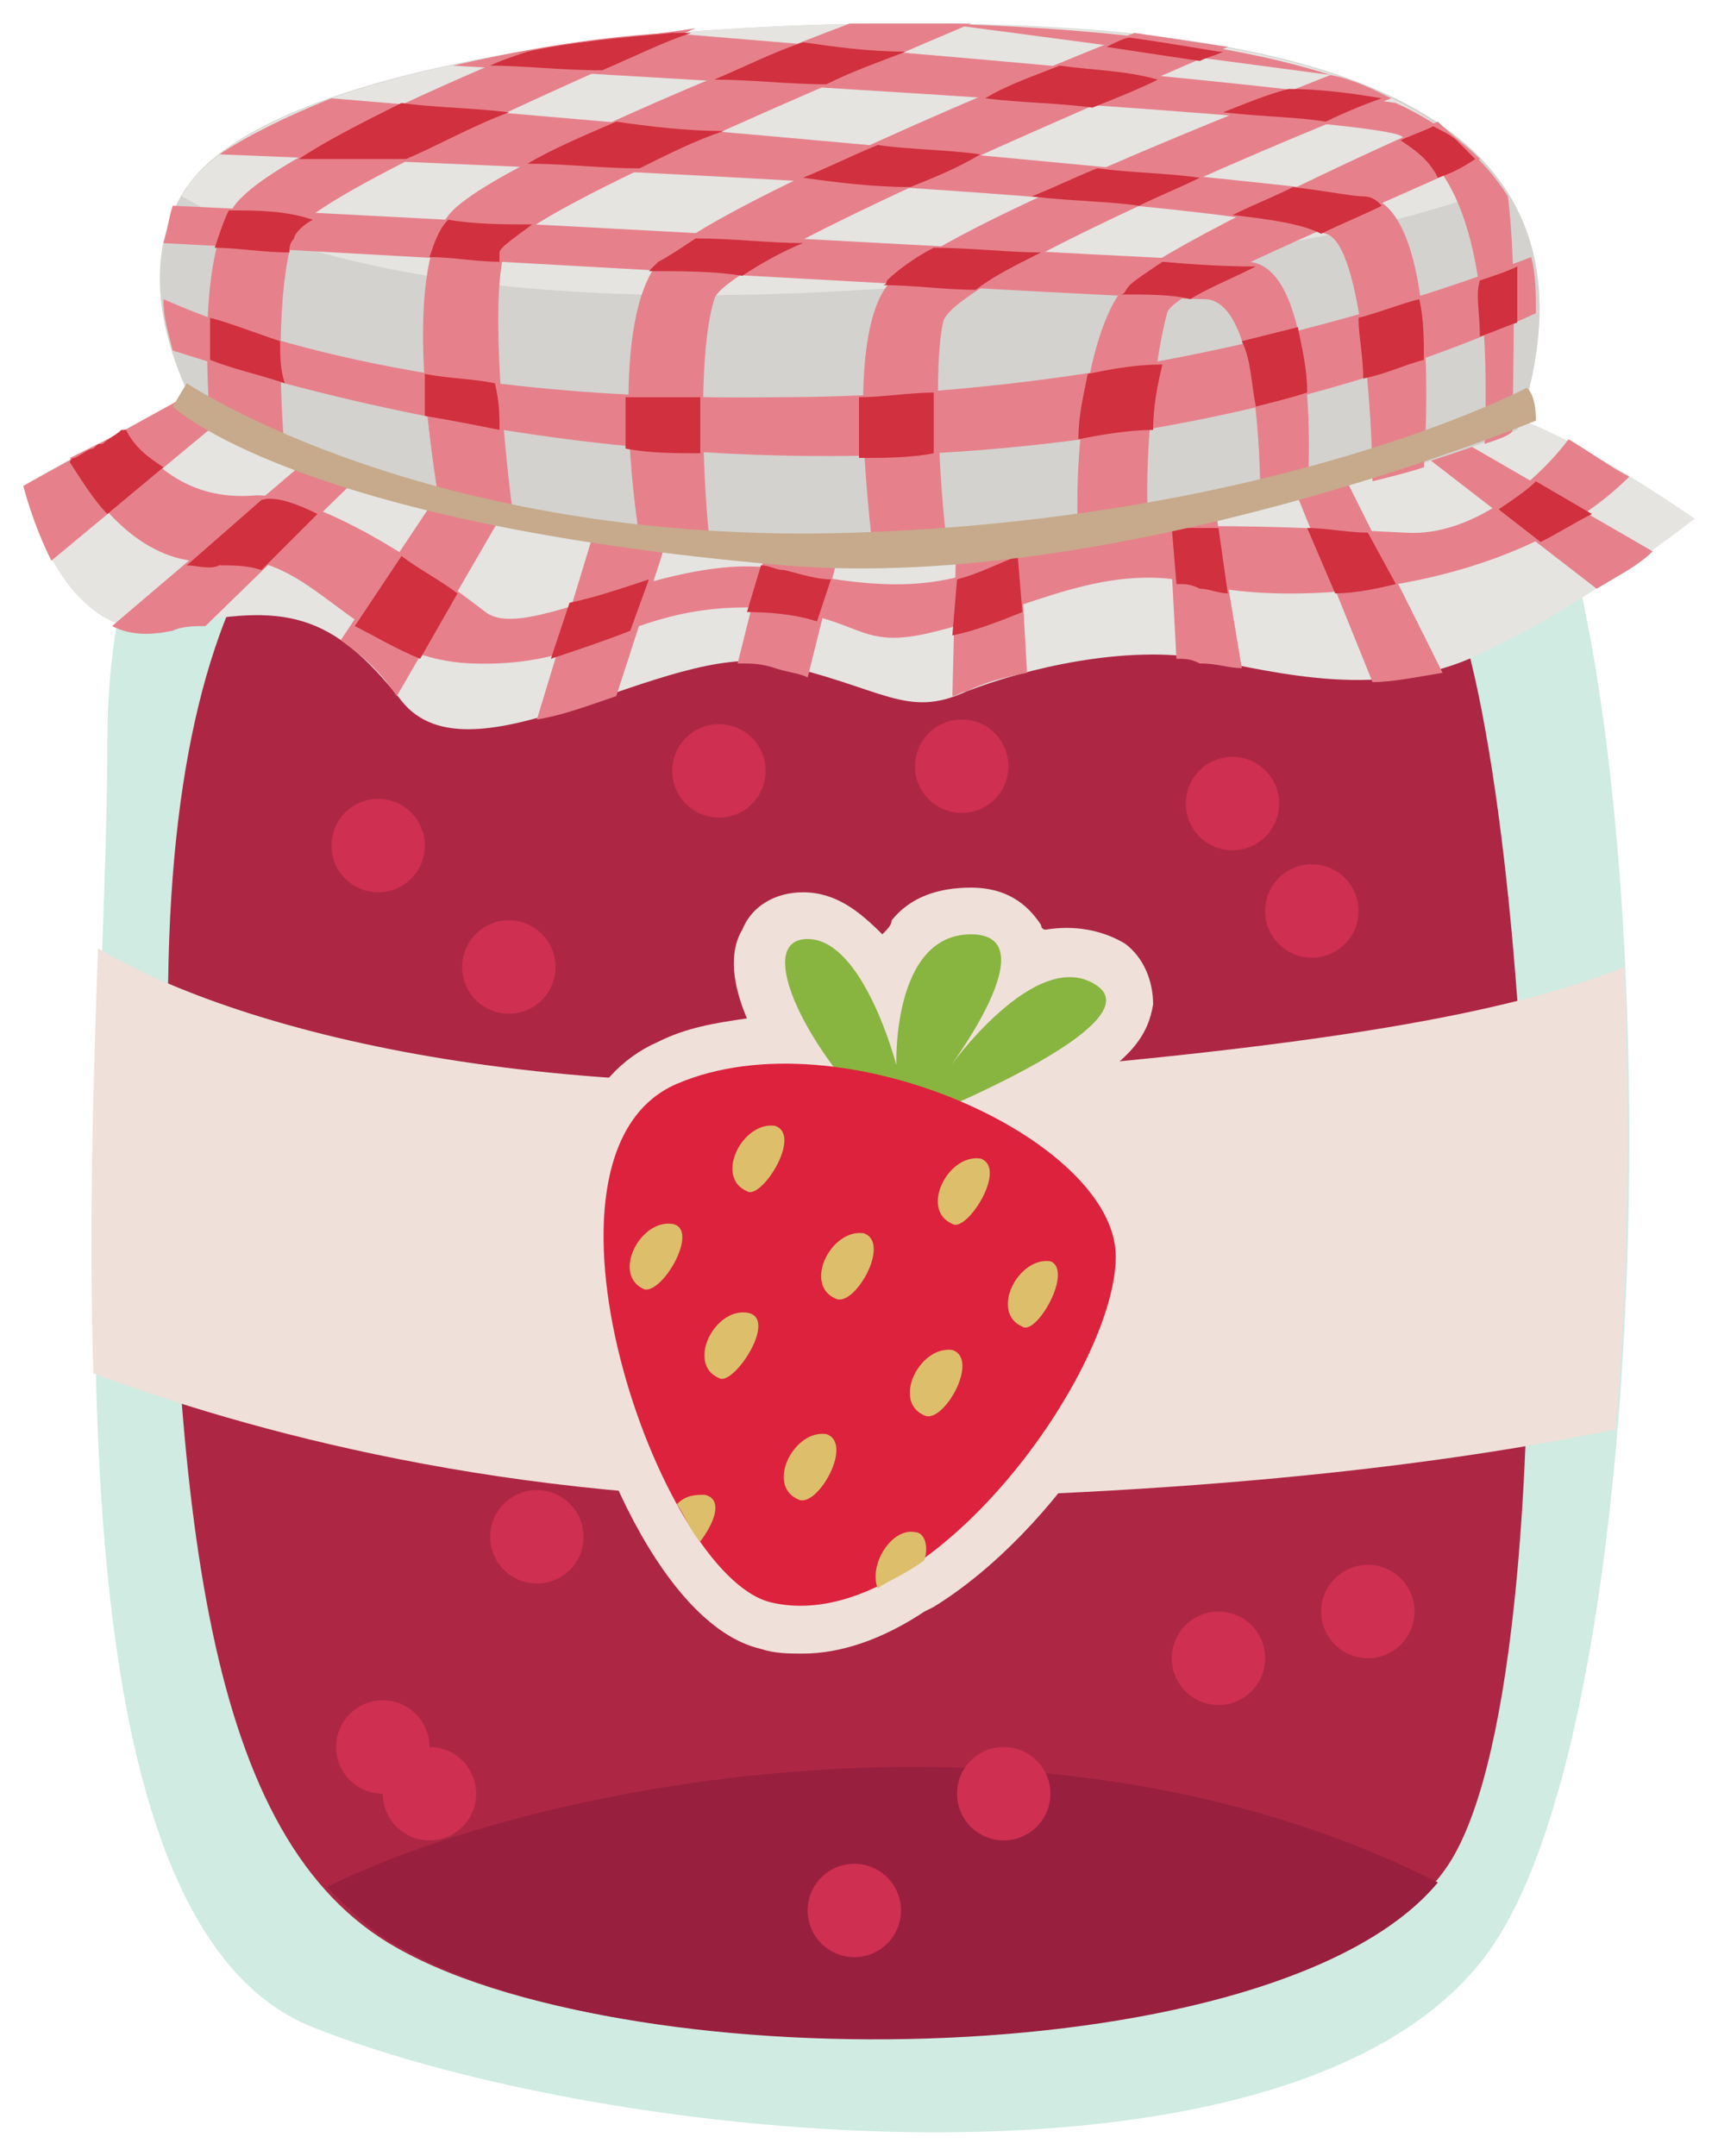 <svg xmlns="http://www.w3.org/2000/svg" xmlns:xlink="http://www.w3.org/1999/xlink" width="36.8" height="46.155" viewBox="1.5 2.495 36.8 46.155" version="1.1" xml:space="preserve">
  <!-- Generator: Sketch 49.3 (51167) - http://www.bohemiancoding.com/sketch -->
  <defs/>
  <g>
    <title>jar-a</title>
    <desc>Created with Sketch.</desc>
    <g id="jar-a" stroke="none" fill-rule="evenodd">
      <g id="Jam2" fill-rule="nonzero">
        <g id="Group">
          <path d="M 14 7.4 C 8.5 8.2 3.8 10.9 3.8 18.4 C 3.8 25.9 1.9 43.4 8.2 45.9 C 14.5 48.4 29.1 49.9 33.3 44.4 C 37.5 38.9 37.3 14.4 33.5 10.6 C 30.4 7.6 23 6.2 14 7.4 Z " id="Shape" fill="#CFEBE2" stroke-width="1"/>
          <g>
            <path d="M 12.5 10.6 C 8.7 11.3 5 13.8 5.1 24.5 C 5.2 35 5.9 41.9 10 44.2 C 15.3 47.2 29.9 46.8 32.6 42.3 C 35.3 37.8 34.3 17.4 32.2 14.5 C 30.2 11.5 27.3 7.6 12.5 10.6 Z " id="Shape" fill="#AD2744" stroke-width="1"/>
            <path d="M 32.3 42.8 C 23.6 38.4 12.7 40.8 8.5 42.9 C 9 43.4 9.5 43.9 10.1 44.2 C 15.1 47.1 28.9 46.9 32.3 42.8 Z " id="Shape" fill="#991F3F" stroke-width="1"/>
            <circle id="Oval" fill="#CF2F51" cx="4.7" cy="30.9" r="1" stroke-width="1" transform="matrix(1,0,0,1,5,9)"/>
            <circle id="Oval" fill="#CF2F51" cx="24.6" cy="13" r="1" stroke-width="1" transform="matrix(1,0,0,1,5,9)"/>
            <circle id="Oval" fill="#CF2F51" cx="25.8" cy="28" r="1" stroke-width="1" transform="matrix(1,0,0,1,5,9)"/>
            <circle id="Oval" fill="#CF2F51" cx="18" cy="31.9" r="1" stroke-width="1" transform="matrix(1,0,0,1,5,9)"/>
            <circle id="Oval" fill="#CF2F51" cx="5.7" cy="31.9" r="1" stroke-width="1" transform="matrix(1,0,0,1,5,9)"/>
            <circle id="Oval" fill="#CF2F51" cx="22.6" cy="29" r="1" stroke-width="1" transform="matrix(1,0,0,1,5,9)"/>
            <circle id="Oval" fill="#CF2F51" cx="4.6" cy="11.6" r="1" stroke-width="1" transform="matrix(1,0,0,1,5,9)"/>
            <circle id="Oval" fill="#CF2F51" cx="17.1" cy="9.9" r="1" stroke-width="1" transform="matrix(1,0,0,1,5,9)"/>
            <circle id="Oval" fill="#CF2F51" cx="8" cy="26.4" r="1" stroke-width="1" transform="matrix(1,0,0,1,5,9)"/>
            <circle id="Oval" fill="#CF2F51" cx="14.8" cy="34.4" r="1" stroke-width="1" transform="matrix(1,0,0,1,5,9)"/>
            <circle id="Oval" fill="#CF2F51" cx="22.9" cy="10.7" r="1" stroke-width="1" transform="matrix(1,0,0,1,5,9)"/>
            <circle id="Oval" fill="#CF2F51" cx="7.4" cy="14.2" r="1" stroke-width="1" transform="matrix(1,0,0,1,5,9)"/>
            <circle id="Oval" fill="#CF2F51" cx="11.9" cy="10" r="1" stroke-width="1" transform="matrix(1,0,0,1,5,9)"/>
          </g>
          <path d="M 36.1 33.1 C 36.4 29.9 36.4 26.4 36.3 23.2 C 33.8 24.2 29.8 24.9 22.3 25.5 C 12.3 26.3 6.1 24.3 3.6 22.8 C 3.5 25.6 3.4 28.7 3.5 31.9 C 6.7 33.1 12.4 34.7 19.6 34.6 C 28 34.5 33.2 33.7 36.1 33.1 Z " id="Shape" fill="#F0E0DA" stroke-width="1"/>
          <g id="Shape">
            <g>
              <path d="M 25.4 29.4 C 25.4 28.1 24 26.9 22.1 26 C 23.7 25.3 25.8 24.1 24.9 23.6 C 23.8 22.8 22.3 24.7 21.8 25.2 C 22.3 24.6 23.7 22.5 22.2 22.5 C 20.5 22.5 20.6 25.3 20.6 25.3 C 20.6 25.3 19.9 22.6 18.7 22.6 C 17.8 22.6 18.2 23.9 19.2 25.3 C 18.1 25.2 16.9 25.3 15.9 25.7 C 12.4 27.3 15.4 36.3 17.9 36.8 C 18.8 37 19.7 36.7 20.6 36.2 L 20.7 36.1 C 23.3 34.6 25.4 31.2 25.4 29.4 Z " fill="#E5E4E1" stroke-width="1"/>
              <path d="M 18.7 37.9 C 18.4 37.9 18.1 37.9 17.8 37.8 C 15.6 37.3 13.8 32.9 13.5 30 C 13.3 27.4 14 25.5 15.6 24.8 C 16.2 24.5 16.8 24.4 17.5 24.3 C 17.2 23.6 17.1 22.9 17.4 22.4 C 17.6 21.9 18.1 21.6 18.7 21.6 C 19.4 21.6 19.9 22 20.4 22.5 C 20.5 22.4 20.6 22.3 20.6 22.2 C 21 21.7 21.6 21.5 22.3 21.5 C 23.2 21.5 23.6 22 23.8 22.3 C 23.8 22.3 23.8 22.4 23.9 22.4 C 24.5 22.3 25.1 22.4 25.6 22.7 C 26 23 26.2 23.5 26.2 24 C 26.1 24.6 25.8 25.2 24.3 26 C 25.7 27 26.5 28.1 26.5 29.3 C 26.5 31.6 24.1 35.3 21.5 36.9 L 21.3 37 C 20.4 37.6 19.5 37.9 18.7 37.9 Z M 18.4 26.2 C 17.7 26.2 17 26.3 16.5 26.6 C 15.4 27.1 15.5 29 15.5 29.8 C 15.8 32.8 17.5 35.7 18.2 35.9 C 18.8 36 19.4 35.9 20.2 35.4 L 20.3 35.3 C 22.5 33.9 24.3 30.7 24.3 29.4 C 24.3 28.8 23.4 27.7 21.6 27 C 21.3 26.9 21.1 26.6 21 26.3 C 20.9 26.4 20.8 26.4 20.7 26.4 C 20.4 26.4 20.1 26.3 19.8 26.1 C 19.6 26.3 19.3 26.4 19 26.3 C 18.9 26.2 18.7 26.2 18.4 26.2 Z " fill="#F0E0DA" stroke-width="1"/>
            </g>
            <g>
              <path d="M 20.6 26.7 C 18.8 25.1 17.6 22.6 18.8 22.6 C 20 22.6 20.7 25.3 20.7 25.3 C 20.7 25.3 20.6 22.5 22.3 22.5 C 24 22.5 21.8 25.4 21.8 25.4 C 21.8 25.4 23.7 22.7 25 23.6 C 26.3 24.5 20.6 26.7 20.6 26.7 Z " fill="#88B540" stroke-width="1"/>
              <path d="M 18 36.8 C 15.6 36.2 12.5 27.2 16 25.7 C 19.5 24.2 25.4 26.9 25.4 29.4 C 25.4 31.9 21.3 37.6 18 36.8 Z " fill="#DD223D" stroke-width="1"/>
              <path d="M 19.4 30.3 C 18.7 30 19.3 28.8 20 28.9 C 20.6 29.1 19.8 30.5 19.4 30.3 Z " fill="#DDBF6B" stroke-width="1"/>
              <path d="M 21.3 32.8 C 20.6 32.5 21.2 31.3 21.9 31.4 C 22.5 31.6 21.7 33 21.3 32.8 Z " fill="#DDBF6B" stroke-width="1"/>
              <path d="M 21.9 28.7 C 21.2 28.4 21.8 27.2 22.5 27.3 C 23.1 27.5 22.2 28.9 21.9 28.7 Z " fill="#DDBF6B" stroke-width="1"/>
              <path d="M 18.6 34.6 C 17.9 34.3 18.5 33.1 19.2 33.2 C 19.8 33.4 19 34.8 18.6 34.6 Z " fill="#DDBF6B" stroke-width="1"/>
              <path d="M 21.1 35.3 C 20.6 35.2 20.1 36 20.3 36.5 C 20.6 36.3 20.9 36.2 21.3 35.9 C 21.4 35.6 21.3 35.3 21.1 35.3 Z " fill="#DDBF6B" stroke-width="1"/>
              <path d="M 23.4 30.9 C 22.7 30.6 23.3 29.4 24 29.5 C 24.5 29.7 23.7 31.1 23.4 30.9 Z " fill="#DDBF6B" stroke-width="1"/>
              <path d="M 16.9 32 C 16.2 31.7 16.8 30.5 17.5 30.6 C 18.2 30.7 17.2 32.2 16.9 32 Z " fill="#DDBF6B" stroke-width="1"/>
              <path d="M 17.5 28 C 16.8 27.7 17.4 26.5 18.1 26.6 C 18.7 26.8 17.8 28.2 17.5 28 Z " fill="#DDBF6B" stroke-width="1"/>
              <path d="M 16.6 34.5 C 16.4 34.5 16.2 34.5 16 34.7 C 16.2 35 16.3 35.3 16.5 35.5 C 16.8 35.1 17 34.6 16.6 34.5 Z " fill="#DDBF6B" stroke-width="1"/>
              <path d="M 15.3 30.1 C 14.6 29.8 15.2 28.6 15.9 28.7 C 16.5 28.8 15.7 30.2 15.3 30.1 Z " fill="#DDBF6B" stroke-width="1"/>
            </g>
          </g>
        </g>
        <g id="Group">
          <path d="M 6.1 10.7 C 6.1 10.7 2.8 12.4 2 12.9 C 2 12.9 2.8 16.5 5.2 15.9 C 7.6 15.4 8.6 15.6 10.1 17.5 C 11.6 19.4 15.8 16.2 18.1 16.7 C 20.4 17.2 20.9 17.9 22.2 17.3 C 23.5 16.8 25.6 16.3 27.3 16.6 C 28.9 16.9 31.1 17.5 33.2 16.5 C 35.4 15.5 37.8 13.6 37.8 13.6 C 37.8 13.6 34.1 11 33 11.3 C 33 11.3 23.2 13.1 6.1 10.7 Z " id="Shape" fill="#E5E4E1" stroke-width="1"/>
          <path d="M 5.8 10.8 C 5.1 11.2 2.7 12.5 2 12.9 C 2 12.9 2.2 13.7 2.6 14.5 L 6.7 11.1 L 5.8 10.8 Z " id="Shape" fill="#E6818B" stroke-width="1"/>
          <path d="M 8.6 11.9 L 3.9 15.9 C 4.3 16.1 4.7 16.1 5.2 16 C 5.4 15.9 5.7 15.9 5.9 15.9 L 9.7 12.2 L 8.6 11.9 Z " id="Shape" fill="#E6818B" stroke-width="1"/>
          <path d="M 11.4 12.3 L 8.8 16.2 C 9.2 16.5 9.6 16.8 10 17.4 L 12.9 12.4 L 11.4 12.3 Z " id="Shape" fill="#E6818B" stroke-width="1"/>
          <path d="M 13 17.9 C 13.6 17.8 14.1 17.6 14.7 17.4 L 15.9 13.7 L 14.4 13.3 L 13 17.9 Z " id="Shape" fill="#E6818B" stroke-width="1"/>
          <path d="M 17.3 16.7 C 17.6 16.7 17.8 16.7 18.1 16.8 C 18.4 16.9 18.6 16.9 18.8 17 L 19.6 13.8 L 18.1 13.5 L 17.3 16.7 Z " id="Shape" fill="#E6818B" stroke-width="1"/>
          <path d="M 21.9 17.4 C 22 17.4 22.1 17.3 22.2 17.3 C 22.6 17.1 23 17 23.5 16.9 L 23.3 13.4 L 22 13.4 L 21.9 17.4 Z " id="Shape" fill="#E6818B" stroke-width="1"/>
          <path d="M 28.1 16.8 L 27.4 12.6 L 26.5 12.9 L 26.7 16.6 C 26.9 16.6 27 16.6 27.2 16.7 C 27.6 16.7 27.8 16.8 28.1 16.8 Z " id="Shape" fill="#E6818B" stroke-width="1"/>
          <path d="M 32.4 16.9 L 30 12.1 L 29 12.4 L 30.9 17.1 C 31.3 17.1 31.8 17 32.4 16.9 Z " id="Shape" fill="#E6818B" stroke-width="1"/>
          <path d="M 36.9 14.3 L 32.4 11.7 L 31.3 11.7 L 35.7 15.1 C 36.2 14.8 36.6 14.6 36.9 14.3 Z " id="Shape" fill="#E6818B" stroke-width="1"/>
          <path d="M 5.9 11.6 C 5.9 11.6 4 8.7 5.5 6.5 C 7 4.3 13.6 2.9 21.8 3 C 30 3.1 36.3 4.9 34 11.7 C 34 11.7 20.1 17.6 5.9 11.6 Z " id="Shape" fill="#D3D2CF" stroke-width="1"/>
          <path d="M 21.4 8.6 C 28 8.1 31.6 7.3 33.6 6.5 C 31.9 3.9 27.3 3.1 21.8 3 C 13.6 2.9 7.1 4.3 5.5 6.5 C 5.5 6.6 5.4 6.6 5.4 6.7 C 7.3 7.8 11.6 9.4 21.4 8.6 Z " id="Shape" fill="#E5E4E1" stroke-width="1"/>
          <path d="M 12.7 3.6 C 10.5 4.5 7.5 5.9 6.7 6.7 C 5.8 7.5 5.9 10.1 6 11.6 C 6.5 11.8 7.1 12 7.6 12.2 C 7.5 11 7.4 8.7 7.8 7.5 C 8 6.8 13.6 4.3 16.4 3.1 C 15.1 3.3 13.8 3.4 12.7 3.6 Z " id="Shape" fill="#E6818B" stroke-width="1"/>
          <path d="M 22.3 3 C 22.1 3 22 3 21.8 3 C 21.1 3 20.4 3 19.7 3 C 17.3 3.9 12.2 6 11.2 7 C 10.2 8 10.6 11.4 10.9 13.2 C 11.4 13.3 12 13.5 12.5 13.6 C 12.3 12.1 12 9 12.3 7.9 C 12.5 7.1 19.5 4.2 22.3 3 Z " id="Shape" fill="#E6818B" stroke-width="1"/>
          <path d="M 25.8 3.2 C 23.5 4.1 16.8 6.9 15.7 8 C 14.6 9.1 15 12.8 15.2 14 C 15.7 14.1 16.2 14.1 16.7 14.1 C 16.6 13.2 16.4 10.2 16.8 8.9 C 17 8.1 24.6 4.9 27.8 3.5 C 27.1 3.4 26.5 3.3 25.8 3.2 Z " id="Shape" fill="#E6818B" stroke-width="1"/>
          <path d="M 31.3 4.6 C 30.9 4.4 30.5 4.2 30 4.1 C 28.5 4.7 21.8 7.3 20.6 8.5 C 19.7 9.4 20 12.5 20.2 14.3 C 20.7 14.3 21.2 14.3 21.8 14.3 C 21.6 12.7 21.5 10.3 21.7 9.4 C 21.8 8.6 28.2 5.8 31.3 4.6 Z " id="Shape" fill="#E6818B" stroke-width="1"/>
          <path d="M 26.5 9.2 C 26.6 8.7 30.4 7.2 33.2 5.9 C 32.9 5.6 32.6 5.4 32.3 5.1 C 29.8 6.2 26.3 7.9 25.7 8.5 C 24.7 9.5 24.5 12.6 24.6 14 C 25.1 13.9 25.6 13.8 26.1 13.7 C 26 12.5 26.2 10.3 26.5 9.2 Z " id="Shape" fill="#E6818B" stroke-width="1"/>
          <path d="M 21.7 3 L 30 4.1 C 27.8 3.4 24.9 3.1 21.7 3 C 21.8 3 21.7 3 21.7 3 Z " id="Shape" fill="#E6818B" stroke-width="1"/>
          <path d="M 25.2 3.5 L 27.2 3.8 C 27.4 3.7 27.5 3.7 27.7 3.6 C 27.7 3.6 27.7 3.6 27.6 3.6 C 27 3.5 26.4 3.4 25.7 3.3 C 25.6 3.3 25.4 3.4 25.2 3.5 Z " id="Shape" fill="#D1303E" stroke-width="1"/>
          <path d="M 5 8.9 C 5 9.3 5.1 9.6 5.2 10 C 20.5 14.9 31.6 10.5 34.4 9.2 C 34.4 8.8 34.4 8.4 34.3 8 C 32.2 8.8 26 11 18.1 11 C 11 11.1 6.8 9.7 5 8.9 Z " id="Shape" fill="#E6818B" stroke-width="1"/>
          <path d="M 24.8 10.5 C 24.7 11 24.6 11.4 24.6 11.9 C 25.1 11.8 25.7 11.7 26.2 11.7 C 26.2 11.2 26.3 10.7 26.4 10.3 C 25.8 10.3 25.3 10.4 24.8 10.5 Z " id="Shape" fill="#D1303E" stroke-width="1"/>
          <path d="M 21.5 10.9 C 21 10.9 20.4 11 19.9 11 C 19.9 11.4 19.9 11.8 19.9 12.3 C 20.4 12.3 21 12.3 21.5 12.2 C 21.5 11.7 21.5 11.3 21.5 10.9 Z " id="Shape" fill="#D1303E" stroke-width="1"/>
          <path d="M 16.5 11 C 16 11 15.4 11 14.9 11 C 14.9 11.4 14.9 11.7 14.9 12.1 C 15.4 12.2 16 12.2 16.5 12.2 C 16.5 11.8 16.5 11.4 16.5 11 Z " id="Shape" fill="#D1303E" stroke-width="1"/>
          <path d="M 10.6 11.4 C 11.2 11.5 11.7 11.6 12.2 11.7 C 12.2 11.4 12.2 11.1 12.1 10.7 C 11.6 10.6 11.1 10.6 10.6 10.5 C 10.6 10.8 10.6 11.1 10.6 11.4 Z " id="Shape" fill="#D1303E" stroke-width="1"/>
          <path d="M 7.5 9.8 C 6.9 9.6 6.4 9.4 6 9.3 C 6 9.6 6 9.9 6 10.2 C 6.5 10.4 7 10.5 7.6 10.7 C 7.5 10.4 7.5 10.1 7.5 9.8 Z " id="Shape" fill="#D1303E" stroke-width="1"/>
          <path d="M 29.5 13.1 C 29.6 11.9 29.6 8.1 28.2 8.1 C 27.4 8.1 9.6 7.1 5.2 6.9 C 5.1 7.2 5.1 7.4 5 7.7 C 8.9 7.9 26 8.9 27.3 8.9 C 28.4 8.9 28.5 12.1 28.5 13.4 C 28.9 13.3 29.2 13.2 29.5 13.1 Z " id="Shape" fill="#E6818B" stroke-width="1"/>
          <path d="M 28.4 11.2 C 28.8 11.1 29.2 11 29.5 10.9 C 29.5 10.4 29.4 10 29.3 9.5 C 28.9 9.6 28.5 9.7 28.1 9.8 C 28.3 10.2 28.3 10.7 28.4 11.2 Z " id="Shape" fill="#D1303E" stroke-width="1"/>
          <path d="M 27 8.9 C 27.3 8.7 27.8 8.5 28.4 8.2 L 28.3 8.2 C 28.2 8.2 27.5 8.2 26.4 8.1 C 26.1 8.3 25.8 8.5 25.7 8.6 C 25.6 8.7 25.6 8.8 25.5 8.8 C 26.1 8.8 26.6 8.8 27 8.9 Z " id="Shape" fill="#D1303E" stroke-width="1"/>
          <path d="M 23.8 7.9 C 23.1 7.9 22.3 7.8 21.5 7.8 C 21.1 8 20.7 8.3 20.5 8.5 C 20.5 8.5 20.5 8.6 20.4 8.6 C 21.1 8.6 21.7 8.7 22.4 8.7 C 22.8 8.4 23.2 8.2 23.8 7.9 Z " id="Shape" fill="#D1303E" stroke-width="1"/>
          <path d="M 17.4 8.4 C 17.7 8.2 18.2 7.9 18.7 7.7 C 18 7.7 17.2 7.6 16.4 7.6 C 16.1 7.8 15.8 8 15.6 8.1 C 15.5 8.2 15.5 8.2 15.4 8.3 C 16.1 8.3 16.8 8.3 17.4 8.4 Z " id="Shape" fill="#D1303E" stroke-width="1"/>
          <path d="M 11.1 7.2 C 10.9 7.4 10.8 7.7 10.7 8 C 11.2 8 11.7 8.1 12.2 8.1 C 12.2 8 12.2 8 12.2 7.9 C 12.2 7.8 12.5 7.6 12.9 7.3 C 12.3 7.3 11.7 7.3 11.1 7.2 Z " id="Shape" fill="#D1303E" stroke-width="1"/>
          <path d="M 6.4 7 C 6.3 7.2 6.2 7.5 6.1 7.8 C 6.6 7.8 7.1 7.9 7.7 7.9 C 7.7 7.8 7.7 7.7 7.8 7.6 C 7.8 7.5 8 7.3 8.2 7.2 C 7.6 7 7 7 6.4 7 Z " id="Shape" fill="#D1303E" stroke-width="1"/>
          <path d="M 30.8 6.7 C 29.4 6.4 14.7 5.1 8.6 4.6 C 7.6 5 6.8 5.4 6.2 5.8 C 8.4 5.9 26.4 6.5 29.9 7.5 C 30.7 7.7 30.9 11.7 30.9 12.8 C 31.3 12.7 31.7 12.6 32 12.5 C 32.1 11 32.2 7 30.8 6.7 Z " id="Shape" fill="#E6818B" stroke-width="1"/>
          <path d="M 29.8 7.5 C 30.2 7.3 30.7 7.1 31.1 6.9 C 31 6.8 30.9 6.7 30.7 6.7 C 30.5 6.7 30 6.6 29.2 6.5 C 28.8 6.7 28.3 6.9 27.9 7.1 C 28.8 7.2 29.4 7.3 29.8 7.5 Z " id="Shape" fill="#D1303E" stroke-width="1"/>
          <path d="M 25.9 6.9 C 26.3 6.7 26.8 6.5 27.2 6.3 C 26.5 6.2 25.8 6.2 25 6.1 C 24.5 6.3 24.1 6.5 23.6 6.7 C 24.4 6.8 25.2 6.8 25.9 6.9 Z " id="Shape" fill="#D1303E" stroke-width="1"/>
          <path d="M 21 6.5 C 21.5 6.3 22 6.1 22.5 5.8 C 21.8 5.7 21 5.7 20.3 5.6 C 19.8 5.8 19.2 6.1 18.7 6.3 C 19.4 6.4 20.2 6.5 21 6.5 Z " id="Shape" fill="#D1303E" stroke-width="1"/>
          <path d="M 14.7 5.1 C 14 5.4 13.3 5.7 12.8 6 C 13.6 6 14.4 6.1 15.2 6.1 C 15.8 5.8 16.4 5.5 17 5.3 C 16.2 5.3 15.4 5.2 14.7 5.1 Z " id="Shape" fill="#D1303E" stroke-width="1"/>
          <path d="M 10.2 5.9 C 10.9 5.6 11.6 5.2 12.4 4.9 C 11.6 4.8 10.8 4.8 10.1 4.7 C 9.3 5.1 8.5 5.5 7.9 5.9 C 8.5 5.9 9.3 5.9 10.2 5.9 Z " id="Shape" fill="#D1303E" stroke-width="1"/>
          <path d="M 30.7 10.6 C 31.2 10.5 31.6 10.3 32 10.2 C 32 9.8 32 9.3 31.9 8.9 C 31.5 9 31 9.2 30.6 9.3 C 30.6 9.7 30.7 10.1 30.7 10.6 Z " id="Shape" fill="#D1303E" stroke-width="1"/>
          <path d="M 33.9 11.7 C 33.9 10.6 34 8.3 33.8 6.7 C 33.3 5.9 32.5 5.2 31.4 4.7 C 28 4.2 20.6 3.6 15.8 3.2 C 14.1 3.3 12.5 3.6 11.2 3.9 C 16.2 4.2 30.7 5 31.5 5.4 C 32.4 5.9 33.5 7.1 33.3 12 C 33.6 11.9 33.9 11.8 33.9 11.7 Z " id="Shape" fill="#E6818B" stroke-width="1"/>
          <path d="M 32.9 5.7 C 32.8 5.6 32.8 5.6 32.7 5.5 C 32.6 5.4 32.4 5.3 32.2 5.2 C 32 5.3 31.7 5.4 31.5 5.5 C 31.8 5.7 32.1 5.9 32.3 6.3 C 32.6 6.2 32.8 6.1 33.1 5.9 C 33.1 5.9 33 5.8 32.9 5.7 Z " id="Shape" fill="#D1303E" stroke-width="1"/>
          <path d="M 27.7 4.9 C 28.6 5 29.3 5 29.9 5.1 C 30.3 4.9 30.8 4.7 31.1 4.6 C 30.5 4.5 29.8 4.4 29.1 4.4 C 28.7 4.5 28.2 4.7 27.7 4.9 Z " id="Shape" fill="#D1303E" stroke-width="1"/>
          <path d="M 22.6 4.6 C 23.4 4.7 24.2 4.7 24.9 4.8 C 25.4 4.6 25.9 4.4 26.3 4.2 C 25.6 4 24.9 4 24.2 3.9 C 23.7 4.1 23.1 4.3 22.6 4.6 Z " id="Shape" fill="#D1303E" stroke-width="1"/>
          <path d="M 12.8 3.6 C 12.7 3.6 12.7 3.6 12.8 3.6 C 12.5 3.7 12.2 3.8 12 3.9 C 12.7 3.9 13.5 4 14.4 4 C 15.1 3.7 15.7 3.4 16.3 3.2 C 16.2 3.2 16.1 3.2 15.9 3.2 C 14.8 3.3 13.7 3.4 12.8 3.6 Z " id="Shape" fill="#D1303E" stroke-width="1"/>
          <path d="M 18.7 3.4 C 18.1 3.6 17.5 3.9 16.8 4.2 C 17.6 4.2 18.4 4.3 19.2 4.3 C 19.8 4 20.4 3.8 20.9 3.6 C 20.1 3.6 19.4 3.5 18.7 3.4 Z " id="Shape" fill="#D1303E" stroke-width="1"/>
          <path d="M 33.2 9.7 C 33.5 9.6 33.7 9.5 34 9.4 C 34 9 34 8.6 34 8.2 C 33.8 8.3 33.5 8.4 33.2 8.5 C 33.1 8.8 33.2 9.2 33.2 9.7 Z " id="Shape" fill="#D1303E" stroke-width="1"/>
          <path d="M 36.4 12.7 C 36 12.5 35.6 12.2 35.1 11.9 C 34.5 12.7 33.1 14 31.6 13.9 C 29.4 13.8 25.1 13.5 23.5 14.3 C 21.8 15.1 20.7 15.2 18.3 14.7 C 15.9 14.2 12.8 16.3 11.9 15.6 C 11 14.9 8.5 13.1 7 13.1 C 5.9 13.2 5 12.8 4.2 11.7 C 3.8 11.9 3.4 12.1 3 12.3 C 3.6 13.4 4.7 14.7 6.2 14.5 C 8.2 14.2 9 16.6 11.6 16.7 C 14.2 16.8 14.9 15.5 17.5 15.5 C 20.1 15.6 19.7 16.5 21.6 16 C 23.6 15.5 25.2 14.5 27.2 15 C 29.1 15.5 33.9 15.2 36.4 12.7 Z " id="Shape" fill="#E6818B" stroke-width="1"/>
          <path d="M 19.3 14.9 C 19 14.9 18.7 14.8 18.3 14.7 C 18.1 14.7 18 14.6 17.8 14.6 L 17.5 15.6 C 18.2 15.6 18.7 15.7 19 15.8 L 19.3 14.9 Z " id="Shape" fill="#D1303E" stroke-width="1"/>
          <path d="M 13.3 16.6 C 13.9 16.4 14.5 16.2 15 16 L 15.4 14.9 C 14.8 15.1 14.2 15.3 13.7 15.4 L 13.3 16.6 Z " id="Shape" fill="#D1303E" stroke-width="1"/>
          <path d="M 10.5 16.6 L 11.3 15.2 C 10.9 14.9 10.5 14.7 10.1 14.4 L 9.1 15.9 C 9.5 16.1 10 16.4 10.5 16.6 Z " id="Shape" fill="#D1303E" stroke-width="1"/>
          <path d="M 7.1 13.2 L 5.5 14.6 C 5.7 14.6 6 14.7 6.2 14.6 C 6.5 14.6 6.8 14.6 7.1 14.7 L 8.3 13.5 C 7.9 13.3 7.4 13.1 7.1 13.2 Z " id="Shape" fill="#D1303E" stroke-width="1"/>
          <path d="M 3.8 13.5 L 5 12.5 C 4.7 12.3 4.4 12.1 4.2 11.7 C 4.2 11.7 4.2 11.7 4.1 11.7 C 4 11.8 3.8 11.9 3.7 12 C 3.6 12 3.6 12 3.5 12.1 C 3.4 12.1 3.3 12.2 3.1 12.3 C 3.1 12.3 3 12.3 3 12.4 C 3.2 12.7 3.5 13.2 3.8 13.5 Z " id="Shape" fill="#D1303E" stroke-width="1"/>
          <path d="M 34.4 12.8 C 34.2 13 33.9 13.2 33.6 13.4 L 34.5 14.1 C 34.9 13.9 35.2 13.7 35.6 13.5 L 34.4 12.8 Z " id="Shape" fill="#D1303E" stroke-width="1"/>
          <path d="M 30.1 15.2 C 30.5 15.2 31 15.1 31.4 15 L 30.8 13.9 C 30.4 13.9 29.9 13.8 29.5 13.8 L 30.1 15.2 Z " id="Shape" fill="#D1303E" stroke-width="1"/>
          <path d="M 26.6 13.8 L 26.7 15 C 26.9 15 27 15 27.2 15.1 C 27.4 15.1 27.6 15.2 27.8 15.2 L 27.6 13.8 C 27.3 13.8 27 13.8 26.6 13.8 Z " id="Shape" fill="#D1303E" stroke-width="1"/>
          <path d="M 21.9 16.1 C 22.4 16 22.9 15.8 23.4 15.6 L 23.3 14.4 C 22.8 14.6 22.4 14.8 22 14.9 L 21.9 16.1 Z " id="Shape" fill="#D1303E" stroke-width="1"/>
          <path d="M 5.5 10.7 C 5.5 10.7 10.7 14.2 19.8 13.9 C 28.9 13.6 34.2 10.8 34.2 10.8 C 34.2 10.8 34.4 10.9 34.4 11.5 C 34.4 11.5 25.5 15.2 18.3 14.6 C 7.8 13.7 5.2 11.2 5.2 11.2 L 5.5 10.7 Z " id="Shape" fill="#C6AA8B" stroke-width="1"/>
        </g>
      </g>
    </g>
  </g>
</svg>